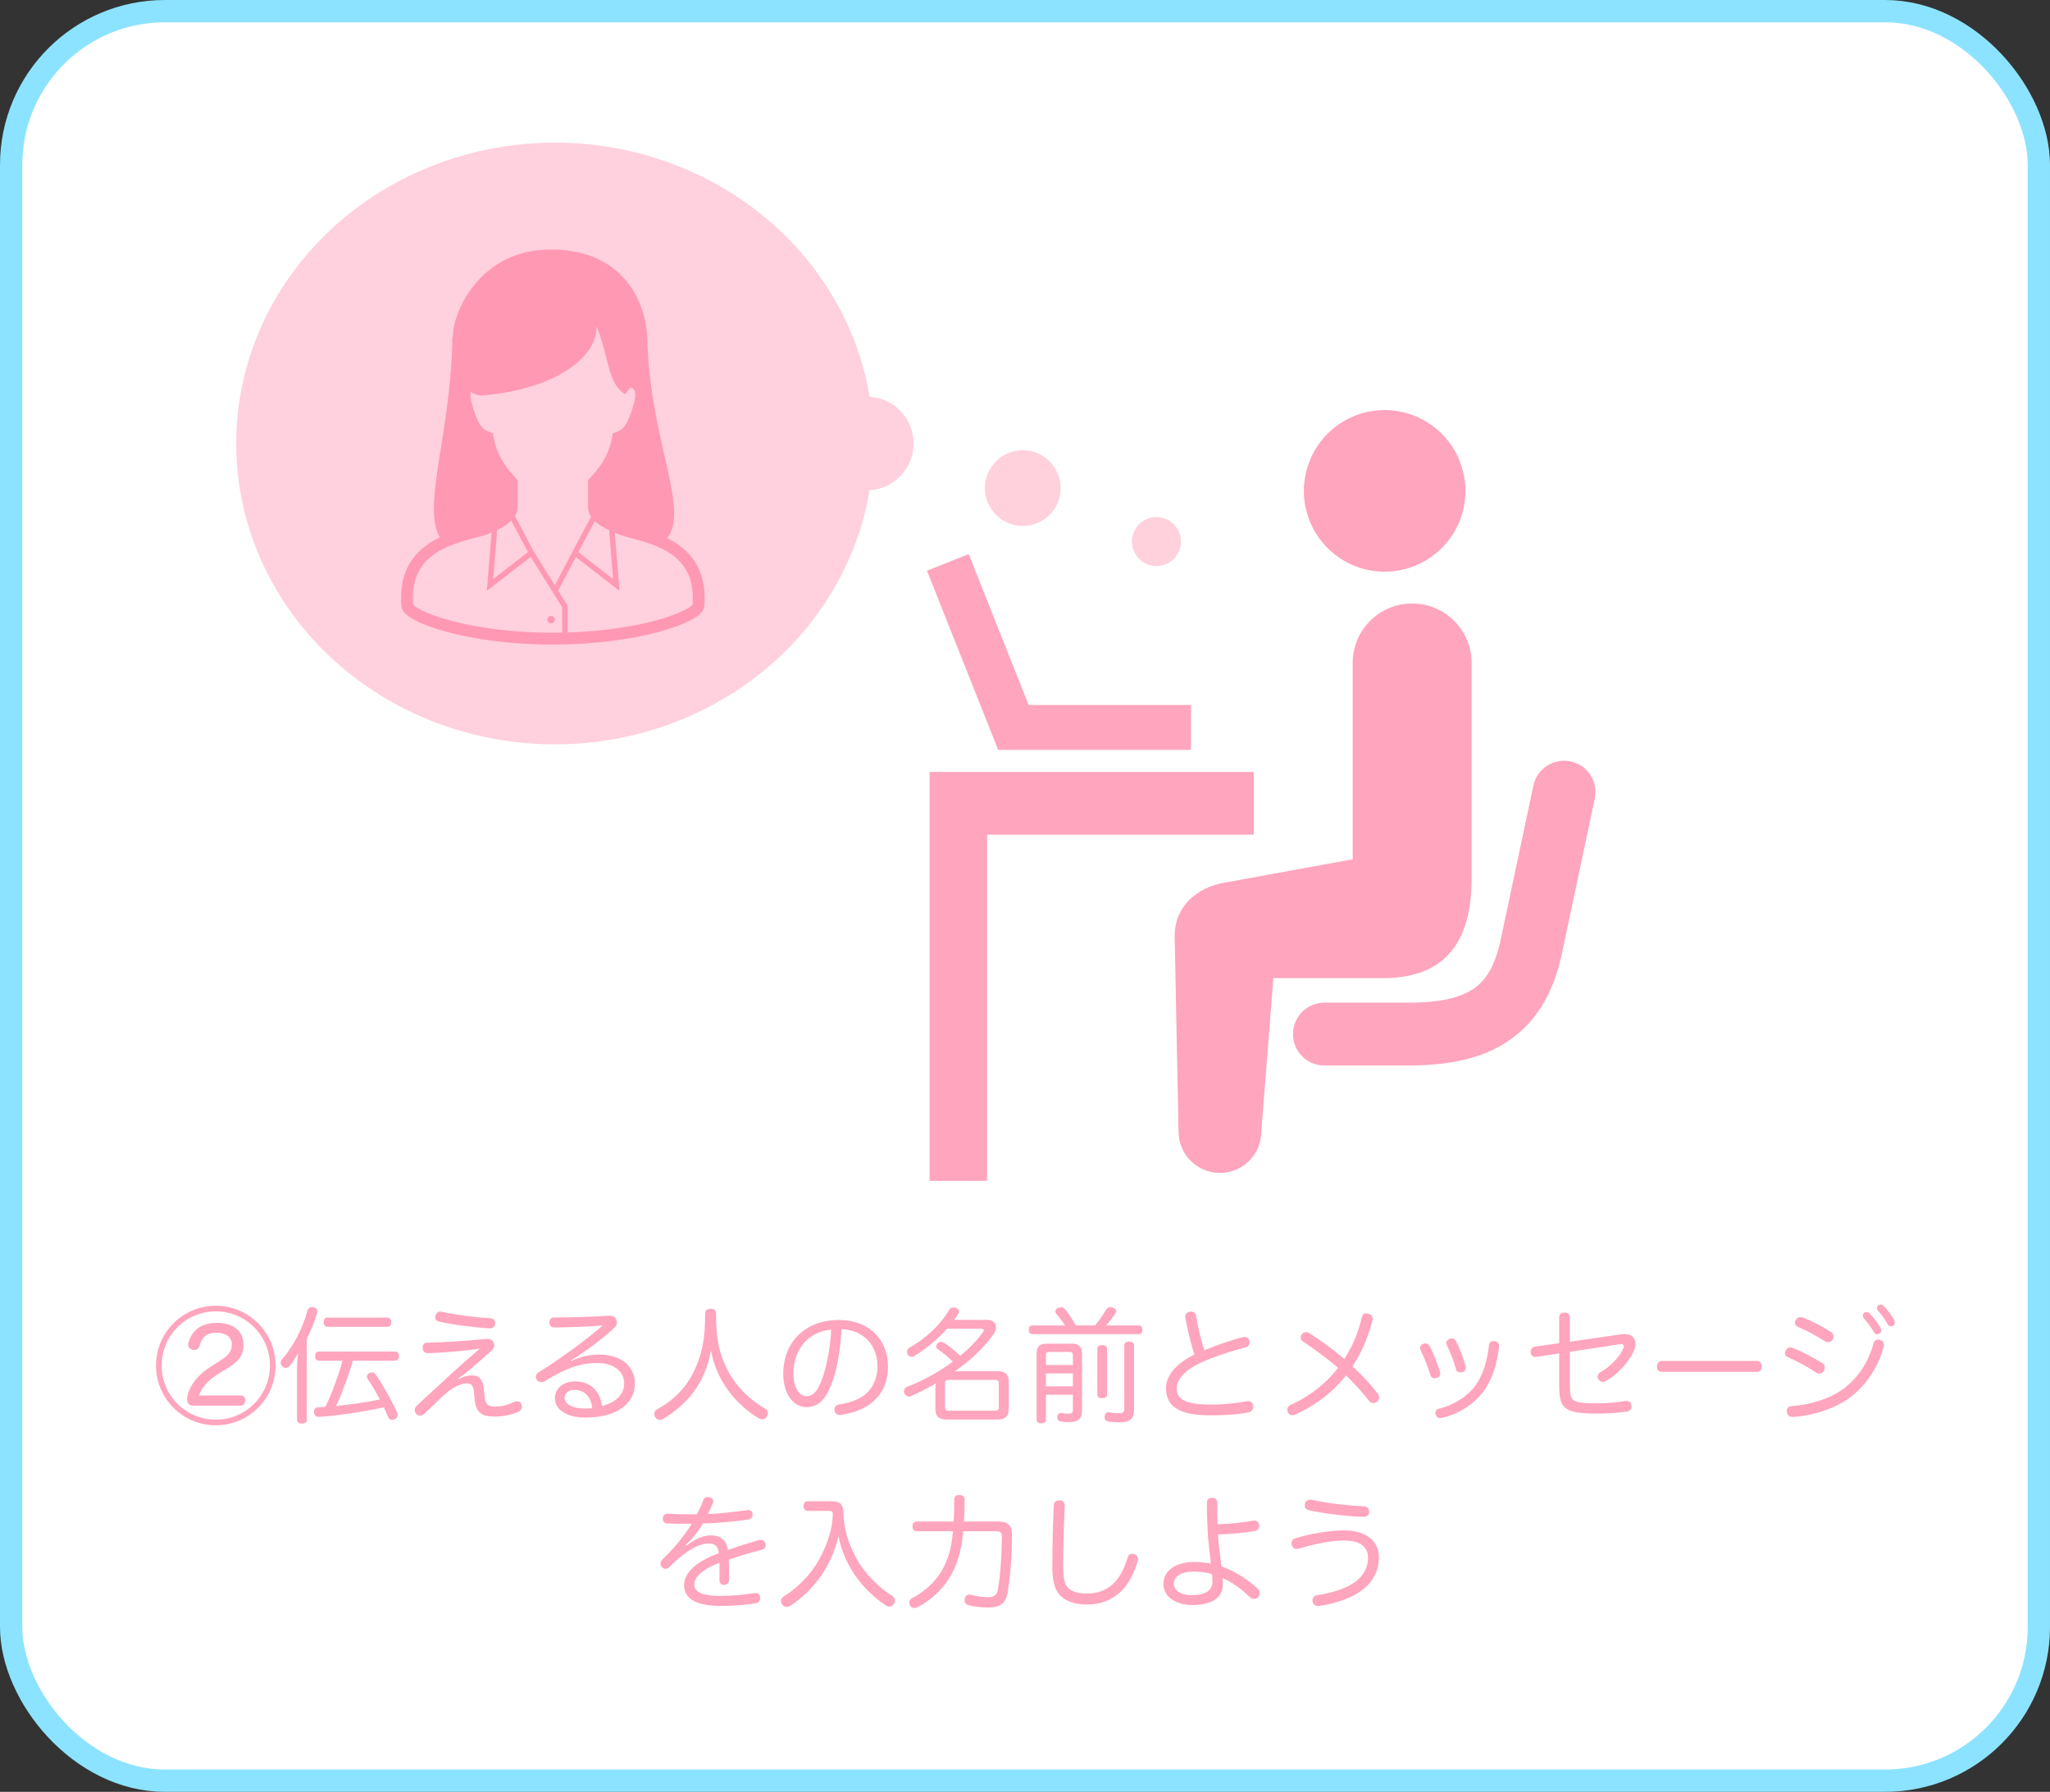 <svg width="460" height="402" viewBox="0 0 460 402" fill="none" xmlns="http://www.w3.org/2000/svg">
<rect x="0" y="0" width="460" height="402" fill="#333333" stroke="none"/>
<rect x="2.5" y="2.5" width="455" height="397" rx="34.5" fill="white" stroke="#8CE3FF" stroke-width="5"/>
<path d="M44.672 313.08C45.148 311.428 46.66 309.608 49.264 308.068L50.72 307.172C53.436 305.548 54.64 304.232 54.64 301.684C54.64 298.604 52.316 296.784 48.704 296.784C45.26 296.784 43.048 298.352 42.264 301.348C42.236 301.488 42.208 301.628 42.208 301.74C42.208 302.3 42.628 302.664 43.188 302.832C43.328 302.86 43.44 302.86 43.58 302.86C44.112 302.86 44.588 302.608 44.756 302.02C45.26 300.004 46.408 298.996 48.592 298.996C50.636 298.996 52.008 299.976 52.008 301.572C52.008 303.252 51.392 304.064 48.76 305.688L47.22 306.668C43.188 309.188 41.984 312.464 41.984 313.864C41.984 314.872 42.46 315.348 43.412 315.348H54.052C54.668 315.348 55.032 314.844 55.032 314.2C55.032 313.584 54.696 313.08 54.052 313.08H44.672ZM48.424 292.948C41.004 292.948 35.012 298.94 35.012 306.36C35.012 313.78 41.004 319.772 48.424 319.772C55.844 319.772 61.836 313.78 61.836 306.36C61.836 298.94 55.844 292.948 48.424 292.948ZM48.424 294.208C55.144 294.208 60.576 299.64 60.576 306.36C60.576 313.08 55.144 318.512 48.424 318.512C41.704 318.512 36.272 313.08 36.272 306.36C36.272 299.64 41.704 294.208 48.424 294.208ZM88.744 305.268C89.248 305.268 89.528 304.82 89.528 304.232C89.528 303.672 89.248 303.224 88.744 303.224H71.496C70.964 303.224 70.712 303.672 70.712 304.232C70.712 304.82 70.964 305.268 71.496 305.268H76.844C76.368 307.06 75.808 308.824 75.136 310.56C74.52 312.268 73.848 314.032 72.98 315.628C72.42 315.684 71.86 315.712 71.328 315.74C70.768 315.768 70.46 316.104 70.46 316.748C70.46 316.776 70.46 316.804 70.46 316.832C70.544 317.532 70.908 317.896 71.552 317.896C71.552 317.896 71.58 317.896 71.608 317.896C76.144 317.532 81.296 316.776 86.14 315.74C86.504 316.524 86.84 317.28 87.148 318.008C87.288 318.372 87.596 318.54 87.988 318.54C88.184 318.54 88.408 318.484 88.632 318.372C88.996 318.204 89.22 317.868 89.22 317.448C89.22 317.28 89.192 317.112 89.108 316.916C87.96 314.34 85.888 310.644 84.264 308.32C84.096 308.04 83.788 307.9 83.452 307.9C83.256 307.9 83.032 307.956 82.836 308.068C82.5 308.264 82.332 308.544 82.332 308.852C82.332 309.048 82.388 309.216 82.5 309.384C83.452 310.756 84.404 312.352 85.244 313.976C81.996 314.648 78.692 315.096 75.416 315.432C76.312 313.528 77.068 311.54 77.796 309.552C78.3 308.152 78.776 306.724 79.196 305.268H88.744ZM66.652 318.568C66.652 319.1 67.128 319.38 67.744 319.38C68.416 319.38 68.836 319.1 68.836 318.568V300.368C69.76 298.576 70.684 296.336 71.16 294.544C71.188 294.432 71.216 294.32 71.216 294.208C71.216 293.76 70.936 293.424 70.376 293.312C70.236 293.284 70.096 293.256 69.956 293.256C69.48 293.256 69.144 293.508 69.004 293.984C67.94 297.988 65.868 302.02 63.292 304.96C63.096 305.212 62.984 305.492 62.984 305.772C62.984 306.08 63.124 306.36 63.376 306.584C63.6 306.78 63.852 306.892 64.132 306.892C64.44 306.892 64.776 306.724 65.028 306.416C65.672 305.632 66.344 304.596 66.904 303.56C66.736 304.792 66.652 306.08 66.652 307.228V318.568ZM87.008 297.68C87.512 297.68 87.792 297.204 87.792 296.616C87.792 296.084 87.512 295.608 87.008 295.608H73.4C72.896 295.608 72.616 296.084 72.616 296.616C72.616 297.204 72.896 297.68 73.4 297.68H87.008ZM99.076 294.292C98.964 294.264 98.852 294.264 98.768 294.264C98.264 294.264 97.9 294.572 97.732 295.076C97.676 295.244 97.648 295.384 97.648 295.524C97.648 296 97.928 296.364 98.404 296.476C101.484 297.176 106.412 297.848 109.828 298.016C109.856 298.016 109.884 298.016 109.912 298.016C110.64 298.016 111.06 297.652 111.116 296.98C111.116 296.924 111.116 296.896 111.116 296.84C111.116 296.252 110.78 295.804 109.996 295.748C106.664 295.58 102.044 294.964 99.076 294.292ZM102.828 309.244C103.584 308.74 104.312 308.208 105.124 307.536C106.776 306.136 108.652 304.54 110.332 302.972C110.724 302.608 110.92 302.216 110.92 301.796C110.92 301.572 110.864 301.32 110.724 301.068C110.444 300.592 110.024 300.396 109.324 300.396C109.24 300.396 109.128 300.396 109.044 300.396C104.984 300.816 99.328 301.18 95.772 301.236C95.212 301.236 94.82 301.768 94.82 302.384C94.82 302.412 94.82 302.412 94.82 302.44C94.848 303.084 95.268 303.56 95.94 303.588C99.328 303.504 104.452 303.084 107.7 302.552C106.076 303.896 103.724 306.024 101.4 308.096C98.488 310.756 95.576 313.444 93.532 315.348C93.196 315.656 93.056 316.02 93.056 316.384C93.056 316.692 93.196 317 93.42 317.224C93.644 317.476 93.952 317.588 94.26 317.588C94.596 317.588 94.932 317.448 95.268 317.14C96.612 315.88 98.124 314.396 99.44 313.164C101.512 311.232 103.472 310.364 104.816 310.364C105.768 310.364 106.3 310.784 106.412 312.884C106.608 316.664 107.616 317.812 111.06 317.812C112.824 317.812 114.952 317.392 116.352 316.72C116.884 316.468 117.108 316.048 117.108 315.572C117.108 315.404 117.08 315.236 116.996 315.04C116.8 314.592 116.436 314.368 116.016 314.368C115.82 314.368 115.624 314.424 115.428 314.508C114.196 315.096 112.684 315.572 111.228 315.572C109.296 315.572 108.792 315.04 108.624 312.184C108.456 309.496 107.616 308.572 105.852 308.572C105.068 308.572 104.06 308.768 102.968 309.44L102.828 309.244ZM128.076 305.24C128.86 304.792 129.812 304.148 130.596 303.616C132.864 302.104 135.496 300.088 137.904 297.848C138.268 297.484 138.436 297.092 138.436 296.7C138.436 296.392 138.352 296.14 138.212 295.888C137.932 295.412 137.456 295.188 136.812 295.188C136.728 295.188 136.644 295.188 136.56 295.188C132.836 295.44 128.048 295.58 124.268 295.58C123.624 295.58 123.288 296.084 123.288 296.728C123.288 297.4 123.736 297.82 124.324 297.82C127.908 297.792 132.192 297.624 135.244 297.372C131.716 300.48 125.5 305.044 120.88 307.872C120.46 308.096 120.236 308.516 120.236 308.936C120.236 309.16 120.292 309.356 120.432 309.552C120.656 309.916 121.048 310.084 121.44 310.084C121.692 310.084 121.944 310.028 122.196 309.888C126.788 307.032 130.176 305.8 133.9 305.8C137.876 305.8 140.06 307.732 140.06 310.392C140.06 312.996 137.932 314.76 135.076 315.432C134.6 311.736 132.108 309.916 129.084 309.916C126.34 309.916 124.52 311.512 124.52 313.696C124.52 316.3 127.208 318.036 131.352 318.036C138.184 318.036 142.468 315.068 142.468 310.364C142.468 306.556 139.388 303.896 134.348 303.896C132.36 303.896 130.316 304.372 128.132 305.352L128.076 305.24ZM132.892 315.936C132.22 315.992 131.52 315.992 130.848 315.992C128.356 315.964 126.676 314.9 126.676 313.612C126.676 312.576 127.516 311.82 128.972 311.82C130.904 311.82 132.668 313.192 132.892 315.936ZM159.548 303C160.864 310.112 165.316 315.208 170.244 318.204C170.496 318.344 170.776 318.428 171.028 318.428C171.42 318.428 171.784 318.26 172.064 317.84C172.204 317.588 172.288 317.308 172.288 317.056C172.288 316.636 172.12 316.244 171.784 316.076C168.06 314.004 164.924 310.7 163.272 307.396C161.424 303.728 160.668 300.704 160.668 294.572C160.668 293.956 160.136 293.62 159.492 293.62C158.764 293.62 158.232 293.956 158.232 294.572C158.232 300.76 157.476 303.924 155.712 307.648C154.144 311.008 151.288 314.144 147.48 316.16C147.032 316.384 146.808 316.776 146.808 317.196C146.808 317.42 146.892 317.672 147.032 317.924C147.256 318.372 147.648 318.568 148.068 318.568C148.32 318.568 148.572 318.484 148.824 318.344C154.144 315.068 158.092 310.588 159.548 303ZM188.836 298.212C193.792 298.38 196.9 301.824 196.9 306.556C196.9 309.496 195.612 311.764 193.848 313.08C192.448 314.116 190.292 314.816 188.248 315.096C187.604 315.208 187.24 315.628 187.24 316.188C187.24 316.272 187.24 316.384 187.268 316.468C187.38 317.168 187.856 317.448 188.444 317.448C188.528 317.448 188.64 317.448 188.752 317.42C190.992 317.084 193.008 316.44 194.632 315.404C197.544 313.556 199.252 310.56 199.252 306.612C199.252 300.452 194.884 296.14 188.276 296.14C180.632 296.14 175.76 301.18 175.76 308.152C175.76 312.856 178.084 315.684 180.996 315.684C182.144 315.684 183.32 315.32 184.216 314.452C185.196 313.528 186.008 312.268 186.988 309.384C187.968 306.388 188.584 302.468 188.836 298.212ZM186.512 298.296C186.316 302.132 185.616 305.968 184.748 308.6C184.076 310.644 183.432 311.848 182.816 312.436C182.228 313.024 181.584 313.248 180.94 313.248C179.456 313.248 178.028 311.484 178.028 308.124C178.028 302.692 181.388 298.772 186.512 298.296ZM209.892 316.076C209.892 317.756 210.676 318.484 212.496 318.484H223.752C225.572 318.484 226.356 317.756 226.356 316.076V310.028C226.356 308.348 225.572 307.62 223.752 307.62H215.744C215.184 307.62 214.68 307.648 214.176 307.732C217.704 305.24 220.784 302.412 222.912 299.36C223.304 298.8 223.5 298.268 223.5 297.792C223.5 296.812 222.744 296.112 221.4 296.112H214.092C214.428 295.664 214.736 295.216 215.016 294.768C215.128 294.572 215.184 294.404 215.184 294.236C215.184 293.872 214.904 293.564 214.484 293.424C214.288 293.368 214.092 293.34 213.924 293.34C213.532 293.34 213.196 293.508 212.972 293.9C211.04 297.204 207.792 300.228 204.096 302.356C203.732 302.58 203.508 302.944 203.508 303.308C203.508 303.476 203.564 303.672 203.648 303.84C203.872 304.204 204.18 304.4 204.544 304.4C204.74 304.4 204.964 304.344 205.16 304.232C207.988 302.468 210.48 300.396 212.496 298.1H220.196C220.56 298.1 220.756 298.212 220.756 298.408C220.756 298.52 220.7 298.688 220.56 298.884C219.272 300.676 217.536 302.496 215.464 304.176C214.204 303 213.056 302.048 211.768 301.208C211.572 301.096 211.376 301.04 211.152 301.04C210.872 301.04 210.592 301.152 210.396 301.376C210.2 301.6 210.088 301.824 210.088 302.048C210.088 302.3 210.228 302.552 210.48 302.72C211.6 303.504 212.72 304.4 213.812 305.492C210.816 307.704 207.288 309.692 203.536 311.148C203.088 311.316 202.836 311.68 202.836 312.1C202.836 312.24 202.864 312.408 202.948 312.576C203.144 313.052 203.508 313.332 203.956 313.332C204.096 313.332 204.264 313.304 204.46 313.22C206.364 312.352 208.268 311.372 210.088 310.336C209.948 310.672 209.892 311.064 209.892 311.484V316.076ZM212.916 316.496C212.356 316.496 212.048 316.328 212.048 315.712V310.364C212.048 309.748 212.356 309.58 212.916 309.58H223.248C223.836 309.58 224.116 309.748 224.116 310.364V315.712C224.116 316.328 223.836 316.496 223.248 316.496H212.916ZM241.42 297.372C240.636 295.972 239.824 294.712 238.9 293.648C238.704 293.424 238.452 293.284 238.088 293.284C237.892 293.284 237.668 293.34 237.444 293.424C237.024 293.592 236.8 293.9 236.8 294.208C236.8 294.376 236.856 294.516 236.968 294.656C237.584 295.412 238.368 296.364 238.984 297.372H231.592C231.088 297.372 230.836 297.764 230.836 298.324C230.836 298.912 231.088 299.304 231.592 299.304H255.588C256.092 299.304 256.344 298.912 256.344 298.324C256.344 297.764 256.092 297.372 255.588 297.372H248.168C249.036 296.448 249.764 295.468 250.38 294.544C250.464 294.432 250.492 294.32 250.492 294.208C250.492 293.872 250.212 293.536 249.736 293.368C249.54 293.284 249.344 293.256 249.176 293.256C248.756 293.256 248.392 293.452 248.196 293.816C247.608 294.824 246.852 296.056 245.704 297.372H241.42ZM234.7 312.912H240.748V316.216C240.748 316.972 240.524 317.168 239.656 317.168C239.32 317.168 238.648 317.112 238.172 317C238.116 317 238.088 317 238.06 317C237.724 317 237.332 317.224 237.248 317.756C237.22 317.84 237.22 317.924 237.22 318.008C237.22 318.456 237.5 318.792 237.864 318.876C238.536 319.044 239.292 319.044 239.964 319.044C241.812 319.044 242.792 318.288 242.792 316.692V303.644C242.792 302.132 242.036 301.46 240.496 301.46H234.868C233.328 301.46 232.6 302.132 232.6 303.644V318.54C232.6 319.044 233.02 319.324 233.636 319.324C234.224 319.324 234.7 319.044 234.7 318.54V312.912ZM234.7 308.124H240.748V311.036H234.7V308.124ZM240.748 306.248H234.7V303.98C234.7 303.448 234.952 303.308 235.456 303.308H239.964C240.496 303.308 240.748 303.448 240.748 303.98V306.248ZM248.42 302.524C248.42 302.048 247.888 301.768 247.328 301.768C246.684 301.768 246.236 302.048 246.236 302.524V312.912C246.236 313.416 246.684 313.696 247.328 313.696C247.888 313.696 248.42 313.416 248.42 312.912V302.524ZM254.468 301.824C254.468 301.292 253.964 300.984 253.32 300.984C252.676 300.984 252.284 301.292 252.284 301.824V315.964C252.284 316.86 252.06 317.056 250.94 317.056C250.324 317.056 249.568 317 248.98 316.86C248.896 316.832 248.84 316.832 248.756 316.832C248.336 316.832 247.972 317.112 247.888 317.672C247.86 317.784 247.86 317.868 247.86 317.952C247.86 318.484 248.168 318.82 248.616 318.904C249.288 319.044 250.324 319.1 251.304 319.1C253.46 319.1 254.468 318.26 254.468 316.496V301.824ZM270.26 302.944C269.448 300.592 268.86 297.876 268.384 295.216C268.3 294.572 267.824 294.264 267.264 294.264C267.152 294.264 267.068 294.264 266.956 294.292C266.396 294.404 265.948 294.768 265.948 295.384C265.948 295.468 265.948 295.552 265.976 295.636C266.508 298.464 267.18 301.376 268.02 303.896C263.988 305.856 261.636 308.6 261.636 311.428C261.636 315.656 264.8 317.56 271.66 317.532C274.936 317.532 277.988 317.336 280.144 316.86C280.816 316.72 281.208 316.244 281.208 315.656C281.208 315.544 281.208 315.46 281.18 315.348C281.096 314.704 280.676 314.34 280.06 314.34C279.948 314.34 279.836 314.34 279.724 314.368C277.596 314.816 274.516 315.124 271.772 315.124C265.836 315.124 264.044 313.892 264.044 311.456C264.044 309.412 265.948 307.312 269.588 305.66C272.556 304.316 276.532 303.028 279.444 302.3C280.088 302.132 280.396 301.712 280.396 301.208C280.396 301.068 280.368 300.928 280.34 300.788C280.172 300.228 279.808 299.948 279.248 299.948C279.108 299.948 278.968 299.976 278.8 300.004C276.308 300.648 273.032 301.768 270.26 302.944ZM302.04 308.572C303.72 310.196 305.4 312.016 307.164 314.228C307.444 314.592 307.808 314.788 308.2 314.788C308.452 314.788 308.732 314.704 308.984 314.48C309.32 314.228 309.46 313.892 309.46 313.556C309.46 313.248 309.348 312.912 309.152 312.66C307.472 310.448 305.54 308.404 303.496 306.556C305.316 303.756 306.884 300.396 307.948 296.392C307.976 296.224 308.004 296.084 308.004 295.916C308.004 295.356 307.668 294.908 307.052 294.74C306.856 294.684 306.66 294.656 306.52 294.656C305.96 294.656 305.68 295.048 305.54 295.72C304.672 299.36 303.3 302.356 301.648 304.904C299.1 302.72 296.44 300.788 293.92 299.164C293.64 298.968 293.332 298.884 293.052 298.884C292.716 298.884 292.38 299.024 292.156 299.304C291.988 299.528 291.876 299.808 291.876 300.088C291.876 300.424 292.016 300.732 292.324 300.928C295.18 302.86 297.728 304.68 300.248 306.892C296.972 311.092 292.996 313.696 289.636 315.18C289.132 315.404 288.852 315.768 288.852 316.244C288.852 316.44 288.908 316.664 289.02 316.916C289.188 317.308 289.552 317.504 289.972 317.504C290.168 317.504 290.392 317.448 290.616 317.364C294.34 315.712 298.54 313.024 302.04 308.572ZM319.344 301.516C318.924 301.656 318.616 302.02 318.616 302.44C318.616 302.58 318.644 302.692 318.728 302.832C319.54 304.428 320.436 306.724 320.968 308.516C321.108 308.992 321.5 309.216 321.948 309.216C322.088 309.216 322.228 309.188 322.396 309.132C322.872 308.992 323.18 308.684 323.18 308.208C323.18 308.068 323.152 307.956 323.124 307.788C322.564 305.968 321.668 303.644 320.8 301.992C320.604 301.6 320.268 301.404 319.876 301.404C319.708 301.404 319.512 301.432 319.344 301.516ZM325.252 300.396C324.832 300.564 324.524 300.9 324.524 301.292C324.524 301.432 324.552 301.572 324.636 301.712C325.392 303.224 326.26 305.464 326.736 307.256C326.82 307.676 327.24 307.9 327.688 307.9C327.856 307.9 327.996 307.872 328.164 307.844C328.668 307.676 328.92 307.312 328.92 306.892C328.92 306.808 328.92 306.696 328.892 306.612C328.388 304.708 327.576 302.552 326.708 300.9C326.484 300.48 326.148 300.284 325.756 300.284C325.588 300.284 325.42 300.312 325.252 300.396ZM335.304 300.872C335.248 300.872 335.192 300.872 335.164 300.872C334.688 300.872 334.156 301.124 334.128 301.74C333.764 305.128 332.784 308.488 331.104 310.812C329.228 313.416 326.008 315.292 322.872 316.048C322.368 316.16 322.088 316.524 322.088 316.972C322.088 317.112 322.116 317.252 322.144 317.392C322.284 317.868 322.648 318.148 323.152 318.148C323.236 318.148 323.348 318.148 323.46 318.12C327.212 317.336 330.684 315.068 332.868 312.184C334.8 309.608 336.004 305.856 336.368 302.132C336.368 302.076 336.368 301.992 336.368 301.936C336.368 301.32 336.004 300.984 335.304 300.872ZM349.864 303.644V310.924C349.864 316.076 351.124 317.14 358.348 317.14C361.036 317.14 363.276 316.972 365.096 316.664C365.768 316.552 366.104 316.104 366.104 315.516C366.104 315.432 366.104 315.348 366.076 315.236C365.992 314.648 365.6 314.312 364.9 314.312C364.788 314.312 364.648 314.312 364.508 314.34C362.856 314.62 360.588 314.844 358.264 314.844C352.636 314.844 352.272 314.396 352.272 310.812V303.28L363.528 301.572C363.612 301.544 363.724 301.544 363.78 301.544C364.172 301.544 364.368 301.74 364.368 302.048C364.368 302.216 364.312 302.412 364.2 302.636C363.276 304.708 361.092 306.752 359.104 307.872C358.712 308.096 358.488 308.516 358.488 308.908C358.488 309.132 358.572 309.384 358.74 309.552C359.02 309.86 359.3 310.028 359.636 310.028C359.888 310.028 360.14 309.944 360.448 309.776C362.8 308.46 365.488 305.716 366.664 302.972C366.888 302.468 366.972 301.992 366.972 301.544C366.972 300.928 366.776 300.424 366.468 300.06C366.076 299.556 365.404 299.304 364.536 299.304C364.312 299.304 364.06 299.332 363.808 299.36L352.272 301.012V295.636C352.272 294.88 351.852 294.488 351.068 294.488C350.284 294.488 349.864 294.88 349.864 295.608V301.348L344.404 302.132C343.788 302.244 343.452 302.72 343.452 303.28C343.452 303.336 343.452 303.392 343.452 303.448C343.536 304.064 343.956 304.428 344.544 304.428C344.6 304.428 344.684 304.428 344.768 304.4L349.864 303.644ZM394.216 307.788C394.916 307.788 395.308 307.34 395.308 306.584C395.308 305.856 394.916 305.324 394.188 305.324H372.936C372.208 305.324 371.816 305.856 371.816 306.584C371.816 307.34 372.208 307.788 372.908 307.788H394.216ZM410.848 298.828C408.888 297.568 406.508 296.364 404.604 295.608C404.38 295.524 404.184 295.496 403.988 295.496C403.568 295.496 403.204 295.72 402.952 296.14C402.812 296.336 402.756 296.56 402.756 296.756C402.756 297.176 402.98 297.512 403.4 297.68C405.332 298.464 407.656 299.724 409.532 300.928C409.728 301.068 409.952 301.124 410.176 301.124C410.624 301.124 411.044 300.9 411.268 300.48C411.38 300.284 411.436 300.06 411.436 299.836C411.436 299.472 411.24 299.108 410.848 298.828ZM402.28 302.412C402.056 302.328 401.888 302.3 401.692 302.3C401.3 302.3 400.964 302.496 400.74 302.944C400.6 303.168 400.544 303.392 400.544 303.616C400.544 304.008 400.768 304.316 401.16 304.484C403.26 305.38 405.836 306.78 407.46 307.9C407.684 308.068 407.964 308.152 408.216 308.152C408.636 308.152 409.056 307.956 409.28 307.564C409.392 307.34 409.476 307.06 409.476 306.808C409.476 306.444 409.308 306.08 408.916 305.828C406.984 304.624 404.352 303.224 402.28 302.412ZM421.88 300.592C421.712 300.536 421.572 300.536 421.432 300.536C420.872 300.536 420.508 300.9 420.368 301.488C419.22 305.772 416.868 309.132 413.704 311.54C410.764 313.78 406.144 315.18 402.056 315.46C401.3 315.516 400.936 315.936 400.936 316.552C400.936 316.608 400.936 316.692 400.964 316.748C401.02 317.504 401.524 317.896 402.224 317.896C402.28 317.896 402.336 317.896 402.392 317.896C406.844 317.588 411.772 316.02 415.048 313.584C418.66 310.896 421.376 306.892 422.692 302.16C422.72 301.992 422.748 301.852 422.748 301.712C422.748 301.152 422.412 300.76 421.88 300.592ZM417.988 295.132C417.988 295.384 418.1 295.608 418.268 295.804C419.052 296.672 419.892 297.82 420.48 298.856C420.648 299.192 420.872 299.332 421.208 299.332C421.74 299.332 422.132 298.968 422.132 298.548C422.132 298.184 422.02 297.988 421.936 297.82C421.404 296.896 420.396 295.552 419.528 294.684C419.304 294.46 419.108 294.376 418.8 294.376C418.352 294.376 417.988 294.768 417.988 295.132ZM421.152 293.424C421.152 293.76 421.236 293.9 421.488 294.152C422.244 294.964 422.972 296.056 423.588 297.12C423.784 297.428 423.98 297.568 424.316 297.568C424.848 297.568 425.184 297.12 425.184 296.784C425.184 296.476 425.1 296.252 425.016 296.084C424.512 295.188 423.448 293.732 422.72 293.032C422.468 292.808 422.272 292.696 421.964 292.696C421.572 292.696 421.152 293.06 421.152 293.424ZM153.868 346.596C155.324 345.336 156.612 343.656 157.704 341.808C160.896 341.724 164.396 341.416 167.924 340.912C168.54 340.8 168.876 340.408 168.876 339.876C168.876 339.792 168.876 339.736 168.876 339.68C168.792 339.092 168.428 338.784 167.868 338.784C167.784 338.784 167.7 338.784 167.616 338.812C164.536 339.26 161.204 339.596 158.824 339.68C159.244 338.84 159.608 338.084 159.944 337.272C160.028 337.104 160.056 336.936 160.056 336.796C160.056 336.376 159.748 336.04 159.188 335.928C159.048 335.9 158.936 335.872 158.796 335.872C158.348 335.872 157.956 336.096 157.76 336.684C157.424 337.692 156.92 338.728 156.36 339.736C155.828 339.736 155.296 339.736 154.764 339.736C152.916 339.736 151.124 339.708 149.808 339.596C149.78 339.596 149.752 339.596 149.724 339.596C149.164 339.596 148.772 340.072 148.716 340.632C148.716 340.66 148.716 340.716 148.716 340.744C148.716 341.304 149.08 341.752 149.696 341.78C150.956 341.836 152.552 341.864 153.952 341.864C154.4 341.864 154.848 341.864 155.24 341.864C153.42 344.748 151.012 347.66 148.604 349.9C148.352 350.152 148.212 350.46 148.212 350.796C148.212 351.104 148.324 351.412 148.576 351.636C148.8 351.86 149.052 351.972 149.332 351.972C149.64 351.972 149.976 351.832 150.228 351.552C153.588 348.136 156.668 346.288 159.048 346.288C160.28 346.288 161.12 346.764 161.288 348.472C156.08 350.348 153.504 352.952 153.504 355.612C153.504 358.832 156.472 360.288 161.736 360.288C164.732 360.288 167.448 360.064 169.548 359.7C170.192 359.616 170.584 359.14 170.584 358.552C170.584 358.468 170.584 358.384 170.556 358.272C170.444 357.684 170.08 357.404 169.52 357.404C169.38 357.404 169.268 357.404 169.128 357.432C167.056 357.796 164.256 358.048 161.568 358.048C157.62 358.048 155.8 357.18 155.8 355.528C155.8 353.792 157.536 352.112 161.456 350.6C161.456 351.02 161.456 351.496 161.456 351.944C161.456 352.84 161.456 353.764 161.456 354.52C161.456 355.22 161.848 355.584 162.492 355.584C163.108 355.584 163.556 355.22 163.584 354.52C163.612 353.988 163.612 353.456 163.612 352.924C163.612 351.916 163.584 350.936 163.528 349.928C166.216 348.948 168.848 348.248 170.892 347.716C171.508 347.576 171.788 347.184 171.788 346.68C171.788 346.54 171.76 346.4 171.732 346.232C171.564 345.728 171.2 345.476 170.696 345.476C170.556 345.476 170.388 345.504 170.22 345.532C168.288 346.092 165.852 346.848 163.332 347.744C162.968 345.336 161.484 344.468 159.468 344.468C157.732 344.468 156.164 345.224 153.98 346.764L153.868 346.596ZM186.012 338.98C186.656 338.98 186.88 339.12 186.88 339.764C186.824 342.788 185.732 346.288 183.94 349.648C182.064 353.148 179.068 356.172 175.848 358.188C175.456 358.44 175.232 358.804 175.232 359.168C175.232 359.42 175.316 359.672 175.484 359.924C175.764 360.316 176.1 360.512 176.52 360.512C176.772 360.512 177.052 360.428 177.36 360.232C182.372 356.984 186.516 351.636 188.14 344.692C189.596 351.608 193.712 356.788 198.752 360.176C199.004 360.344 199.284 360.428 199.536 360.428C199.928 360.428 200.292 360.232 200.572 359.868C200.74 359.616 200.824 359.336 200.824 359.084C200.824 358.692 200.628 358.328 200.292 358.104C197.184 356.2 193.964 352.924 192.144 349.592C190.296 346.176 189.288 342.844 189.232 339.148C189.204 337.468 188.392 336.824 186.684 336.824H181.14C180.664 336.824 180.3 337.328 180.3 337.888C180.3 338.504 180.664 338.98 181.14 338.98H186.012ZM205.724 341.36C205.08 341.36 204.744 341.78 204.744 342.452C204.744 343.096 205.08 343.544 205.724 343.544H213.844C213.48 347.436 212.724 349.928 211.38 352.308C209.924 354.884 207.264 357.264 204.688 358.524C204.24 358.748 204.016 359.112 204.016 359.532C204.016 359.756 204.072 359.98 204.212 360.204C204.436 360.596 204.772 360.764 205.136 360.764C205.388 360.764 205.64 360.68 205.892 360.568C208.804 359.112 211.66 356.508 213.396 353.4C214.824 350.852 215.72 347.968 216.14 343.544H223.504C224.54 343.544 224.82 343.824 224.82 344.888C224.792 348.78 224.456 353.736 223.896 356.732C223.672 357.88 223.084 358.328 221.684 358.328C220.368 358.328 218.94 358.076 217.904 357.796C217.764 357.768 217.624 357.74 217.484 357.74C216.98 357.74 216.644 358.076 216.504 358.636C216.476 358.776 216.448 358.916 216.448 359.028C216.448 359.56 216.728 359.952 217.316 360.12C218.576 360.456 220.116 360.652 221.768 360.652C224.344 360.652 225.632 359.644 226.024 357.656C226.64 354.548 227.06 349.284 227.06 344.552C227.06 344.384 227.06 344.216 227.06 344.076C227.06 342.256 226.108 341.36 224.064 341.36H216.308C216.392 339.904 216.448 338.28 216.448 336.488C216.448 335.704 216 335.424 215.272 335.424C214.488 335.424 214.124 335.704 214.124 336.46C214.124 338.28 214.068 339.904 214.012 341.36H205.724ZM237.728 336.6C237.7 336.6 237.672 336.6 237.672 336.6C236.944 336.6 236.496 337.048 236.468 337.776C236.272 341.892 236.132 347.072 236.132 351.412C236.132 354.968 236.72 356.788 238.008 358.048C239.38 359.364 241.34 359.98 243.972 359.98C246.856 359.98 249.488 359.028 251.56 357.012C253.24 355.388 254.416 353.12 255.284 350.292C255.34 350.124 255.368 349.956 255.368 349.816C255.368 349.256 255.004 348.808 254.5 348.668C254.36 348.612 254.192 348.584 254.052 348.584C253.576 348.584 253.184 348.892 252.988 349.536C252.316 351.86 251.28 353.82 250.02 355.108C248.368 356.816 246.184 357.516 244.028 357.516C242.096 357.516 240.696 357.208 239.772 356.34C238.876 355.472 238.54 354.016 238.54 351.384C238.54 346.904 238.764 341.948 238.904 337.832C238.904 337.804 238.904 337.776 238.904 337.748C238.904 337.048 238.512 336.628 237.728 336.6ZM274.072 351.412C273.988 350.684 273.904 349.9 273.792 349.116C273.484 346.68 273.344 345.308 273.316 344.244C276.312 344.188 279.448 343.88 281.548 343.488C282.276 343.348 282.556 342.9 282.556 342.368C282.556 342.256 282.556 342.172 282.528 342.06C282.444 341.472 282.024 341.136 281.464 341.136C281.352 341.136 281.268 341.136 281.156 341.164C278.972 341.584 276.088 341.892 273.204 341.976C273.148 340.548 273.148 338.98 273.148 337.188C273.148 336.404 272.756 336.04 272 336.04C271.3 336.04 270.824 336.348 270.824 337.188C270.824 339.988 270.908 342.256 271.048 344.356C271.16 345.952 271.328 347.632 271.552 349.34C271.608 349.816 271.664 350.32 271.72 350.796C270.432 350.544 269.2 350.432 267.996 350.432C263.74 350.432 261.052 352.448 261.052 355.36C261.052 358.244 263.936 360.092 267.492 360.092C271.664 360.092 274.352 358.636 274.38 355.528C274.38 355.052 274.38 354.576 274.352 354.044C276.256 354.856 278.552 356.452 280.4 358.272C280.736 358.58 281.1 358.72 281.436 358.72C281.772 358.72 282.108 358.552 282.332 358.3C282.556 358.02 282.668 357.712 282.668 357.404C282.668 357.012 282.5 356.62 282.136 356.34C280.008 354.408 277.432 352.756 275.08 351.804C274.744 351.664 274.408 351.524 274.072 351.412ZM271.972 353.148C272.028 353.764 272.056 354.352 272.056 354.912C272.056 357.04 270.124 357.88 267.408 357.88C264.916 357.88 263.376 356.76 263.376 355.332C263.376 353.68 265 352.588 267.884 352.588C269.284 352.588 270.656 352.784 271.972 353.148ZM293.672 338.812C296.976 339.568 302.24 340.212 305.936 340.296C305.964 340.296 305.992 340.296 306.02 340.296C306.748 340.296 307.196 339.904 307.224 339.232C307.224 339.204 307.224 339.176 307.224 339.176C307.224 338.476 306.804 337.972 306.076 337.944C302.38 337.776 297.648 337.244 294.232 336.46C294.148 336.46 294.064 336.46 294.008 336.46C293.42 336.46 292.972 336.768 292.832 337.384C292.804 337.524 292.776 337.636 292.776 337.748C292.776 338.28 293.084 338.672 293.672 338.812ZM309.408 349.396C309.408 345.868 306.804 343.348 301.456 343.348C298.236 343.348 293.84 344.132 290.676 345.112C290.144 345.252 289.808 345.7 289.808 346.26C289.808 346.4 289.836 346.54 289.864 346.68C290.06 347.24 290.48 347.52 290.956 347.52C291.096 347.52 291.236 347.492 291.376 347.464C294.54 346.484 298.572 345.616 301.512 345.616C305.488 345.616 306.972 347.212 306.972 349.508C306.972 351.944 305.712 354.072 302.996 355.612C301.064 356.704 298.04 357.544 295.52 357.88C294.876 357.992 294.512 358.44 294.512 359.028C294.512 359.112 294.512 359.224 294.54 359.308C294.68 359.924 295.072 360.316 295.716 360.316C295.8 360.316 295.884 360.316 295.968 360.288C298.656 359.952 301.792 359.028 303.976 357.824C307.616 355.808 309.408 352.952 309.408 349.396Z" fill="#FFA5BD"/>
<path d="M317.071 127.1C326.447 123.591 331.194 113.145 327.664 103.758C324.155 94.392 313.702 89.645 304.336 93.158C294.963 96.678 290.223 107.123 293.733 116.5C297.249 125.876 307.702 130.626 317.071 127.1Z" fill="#FFA5BD"/>
<path d="M330.208 197.087V148.493C330.084 141.13 324.007 135.267 316.645 135.397C309.279 135.524 303.405 141.588 303.532 148.953V192.781L274.725 198.039C268.566 199.084 263.609 203.391 263.579 209.939L264.455 253.842C264.438 258.956 268.573 263.135 273.705 263.164C278.83 263.17 283.006 259.039 283.026 253.911L285.724 219.443H310.54C324.475 219.408 330.249 211.015 330.208 197.087Z" fill="#FFA5BD"/>
<path d="M352.418 170.827C348.62 170.013 344.884 172.446 344.077 176.251L336.577 211.582C336 214.07 335.254 216.04 334.415 217.579C333.119 219.882 331.74 221.257 329.668 222.436C327.602 223.584 324.64 224.457 320.453 224.784C319.346 224.876 318.163 224.942 316.899 224.952H297.053C293.162 225.014 290.072 228.241 290.137 232.129C290.203 236.016 293.409 239.109 297.3 239.048H317.043C318.597 239.034 320.109 238.934 321.57 238.824C325.278 238.522 328.708 237.886 331.905 236.779C336.69 235.143 340.918 232.314 344.011 228.451C347.132 224.605 349.081 219.951 350.291 214.774L350.311 214.692L357.845 179.169C358.654 175.364 356.223 171.624 352.418 170.827Z" fill="#FFA5BD"/>
<path d="M267.246 168.243V158.165H230.819L217.366 124.316L208 128.035L223.983 168.243H267.246Z" fill="#FFA5BD"/>
<path d="M281.325 173.185H208.584V176.938V187.25V264.929H221.491V187.25H281.325V173.185Z" fill="#FFA5BD"/>
<circle cx="229.5" cy="109.5" r="8.5" fill="#FFA5BD" fill-opacity="0.5"/>
<circle cx="259.5" cy="121.5" r="5.5" fill="#FFA5BD" fill-opacity="0.5"/>
<circle cx="194.5" cy="99.5" r="10.5" fill="#FFD0DD"/>
<ellipse cx="124.5" cy="99.5" rx="71.5" ry="67.5" fill="#FFD0DD"/>
<path d="M155.819 125.856C154.222 123.463 152.006 121.869 149.716 120.733C154.79 114.438 145.896 98.65 145.257 76.466C145.257 68.118 139.806 55.016 121.782 56.059C108.016 56.856 101.611 69.388 101.611 75.688L101.523 75.734C101.099 97.958 94.651 113.325 98.678 120.56C97.313 121.215 95.972 122.021 94.755 123.065C93.383 124.241 92.179 125.722 91.333 127.56C90.485 129.399 89.999 131.582 90 134.137C90 134.729 90.026 135.342 90.079 135.977C90.119 136.423 90.288 136.782 90.486 137.08C90.864 137.636 91.365 138.049 91.993 138.472C93.094 139.2 94.618 139.911 96.569 140.61C102.409 142.693 112.078 144.599 124.058 144.602C133.793 144.601 142.009 143.338 147.874 141.751C150.807 140.956 153.15 140.085 154.843 139.215C155.69 138.778 156.375 138.344 156.92 137.871C157.192 137.63 157.431 137.38 157.631 137.08C157.828 136.782 157.998 136.423 158.038 135.977C158.09 135.342 158.116 134.732 158.116 134.142C158.121 130.735 157.246 127.99 155.819 125.856ZM105.64 87.939C106.334 88.405 107.105 88.692 107.956 88.746C126.991 87.143 134.406 78.527 133.805 73.117C136.811 80.329 136.21 85.891 140.267 88.444C140.671 87.961 141.045 87.448 141.403 86.925C141.57 86.953 141.78 87.011 141.942 87.118C142.093 87.215 142.217 87.327 142.33 87.534C142.441 87.743 142.548 88.073 142.551 88.638C142.551 89.124 142.465 89.776 142.223 90.619C141.494 93.189 140.841 94.683 140.241 95.51C139.94 95.93 139.666 96.192 139.361 96.406C139.053 96.618 138.703 96.785 138.243 96.95L137.52 97.209L137.386 97.965C136.539 102.706 134.097 105.371 132.294 107.379L131.954 107.756V108.264C131.954 110.669 131.954 112.422 131.954 113.826C131.953 114.612 132.235 115.318 132.628 115.911L128.227 124.209L128.246 124.224L124.498 131.318L119.777 123.756L115.551 115.788C115.907 115.224 116.163 114.566 116.163 113.826C116.163 112.422 116.163 110.668 116.163 108.265V107.756L115.824 107.379C114.02 105.371 111.578 102.706 110.732 97.965L110.598 97.209L109.875 96.95C109.415 96.785 109.064 96.618 108.757 96.406C108.305 96.086 107.895 95.651 107.417 94.757C106.943 93.869 106.442 92.544 105.893 90.619C105.653 89.778 105.567 89.124 105.567 88.638C105.568 88.347 105.597 88.122 105.64 87.939ZM137.576 129.918L129.762 123.877L133.467 116.892C134.063 117.458 134.757 117.933 135.501 118.358C135.884 118.576 136.289 118.765 136.692 118.957L137.576 129.918ZM118.481 123.877L110.668 129.918L111.555 118.919C112.241 118.585 112.923 118.206 113.548 117.77C113.972 117.475 114.359 117.141 114.72 116.785L118.481 123.877ZM126.163 141.932C125.468 141.945 124.771 141.957 124.058 141.957C114.557 141.958 106.543 140.717 100.935 139.197C98.134 138.441 95.931 137.609 94.485 136.864C93.765 136.495 93.234 136.14 92.941 135.883C92.816 135.772 92.745 135.689 92.71 135.641C92.669 135.119 92.646 134.615 92.646 134.137C92.65 131.169 93.376 129 94.496 127.3C96.175 124.76 98.868 123.205 101.682 122.147C103.083 121.616 104.499 121.215 105.801 120.866C107.104 120.517 108.283 120.225 109.265 119.88C109.599 119.761 109.949 119.63 110.305 119.484L109.251 132.534L119.092 124.926L126.163 136.258V141.932ZM155.406 135.638L155.292 135.773C155.097 135.97 154.704 136.267 154.152 136.581C152.202 137.707 148.352 139.091 143.187 140.142C138.797 141.039 133.429 141.715 127.364 141.9V135.912L125.235 132.498L129.21 124.97L138.993 132.534L137.943 119.511C138.239 119.632 138.539 119.764 138.829 119.873C140.138 120.359 141.809 120.741 143.634 121.274C146.366 122.062 149.385 123.172 151.631 125.102C152.759 126.066 153.703 127.224 154.38 128.684C155.055 130.142 155.471 131.916 155.471 134.142C155.471 134.617 155.447 135.119 155.406 135.638Z" fill="#FF98B3"/>
<path d="M123.66 139.842C124.118 139.842 124.487 139.471 124.487 139.014C124.487 138.558 124.117 138.188 123.66 138.188C123.204 138.188 122.834 138.558 122.834 139.014C122.834 139.471 123.204 139.842 123.66 139.842Z" fill="#FF98B3"/>
</svg>
